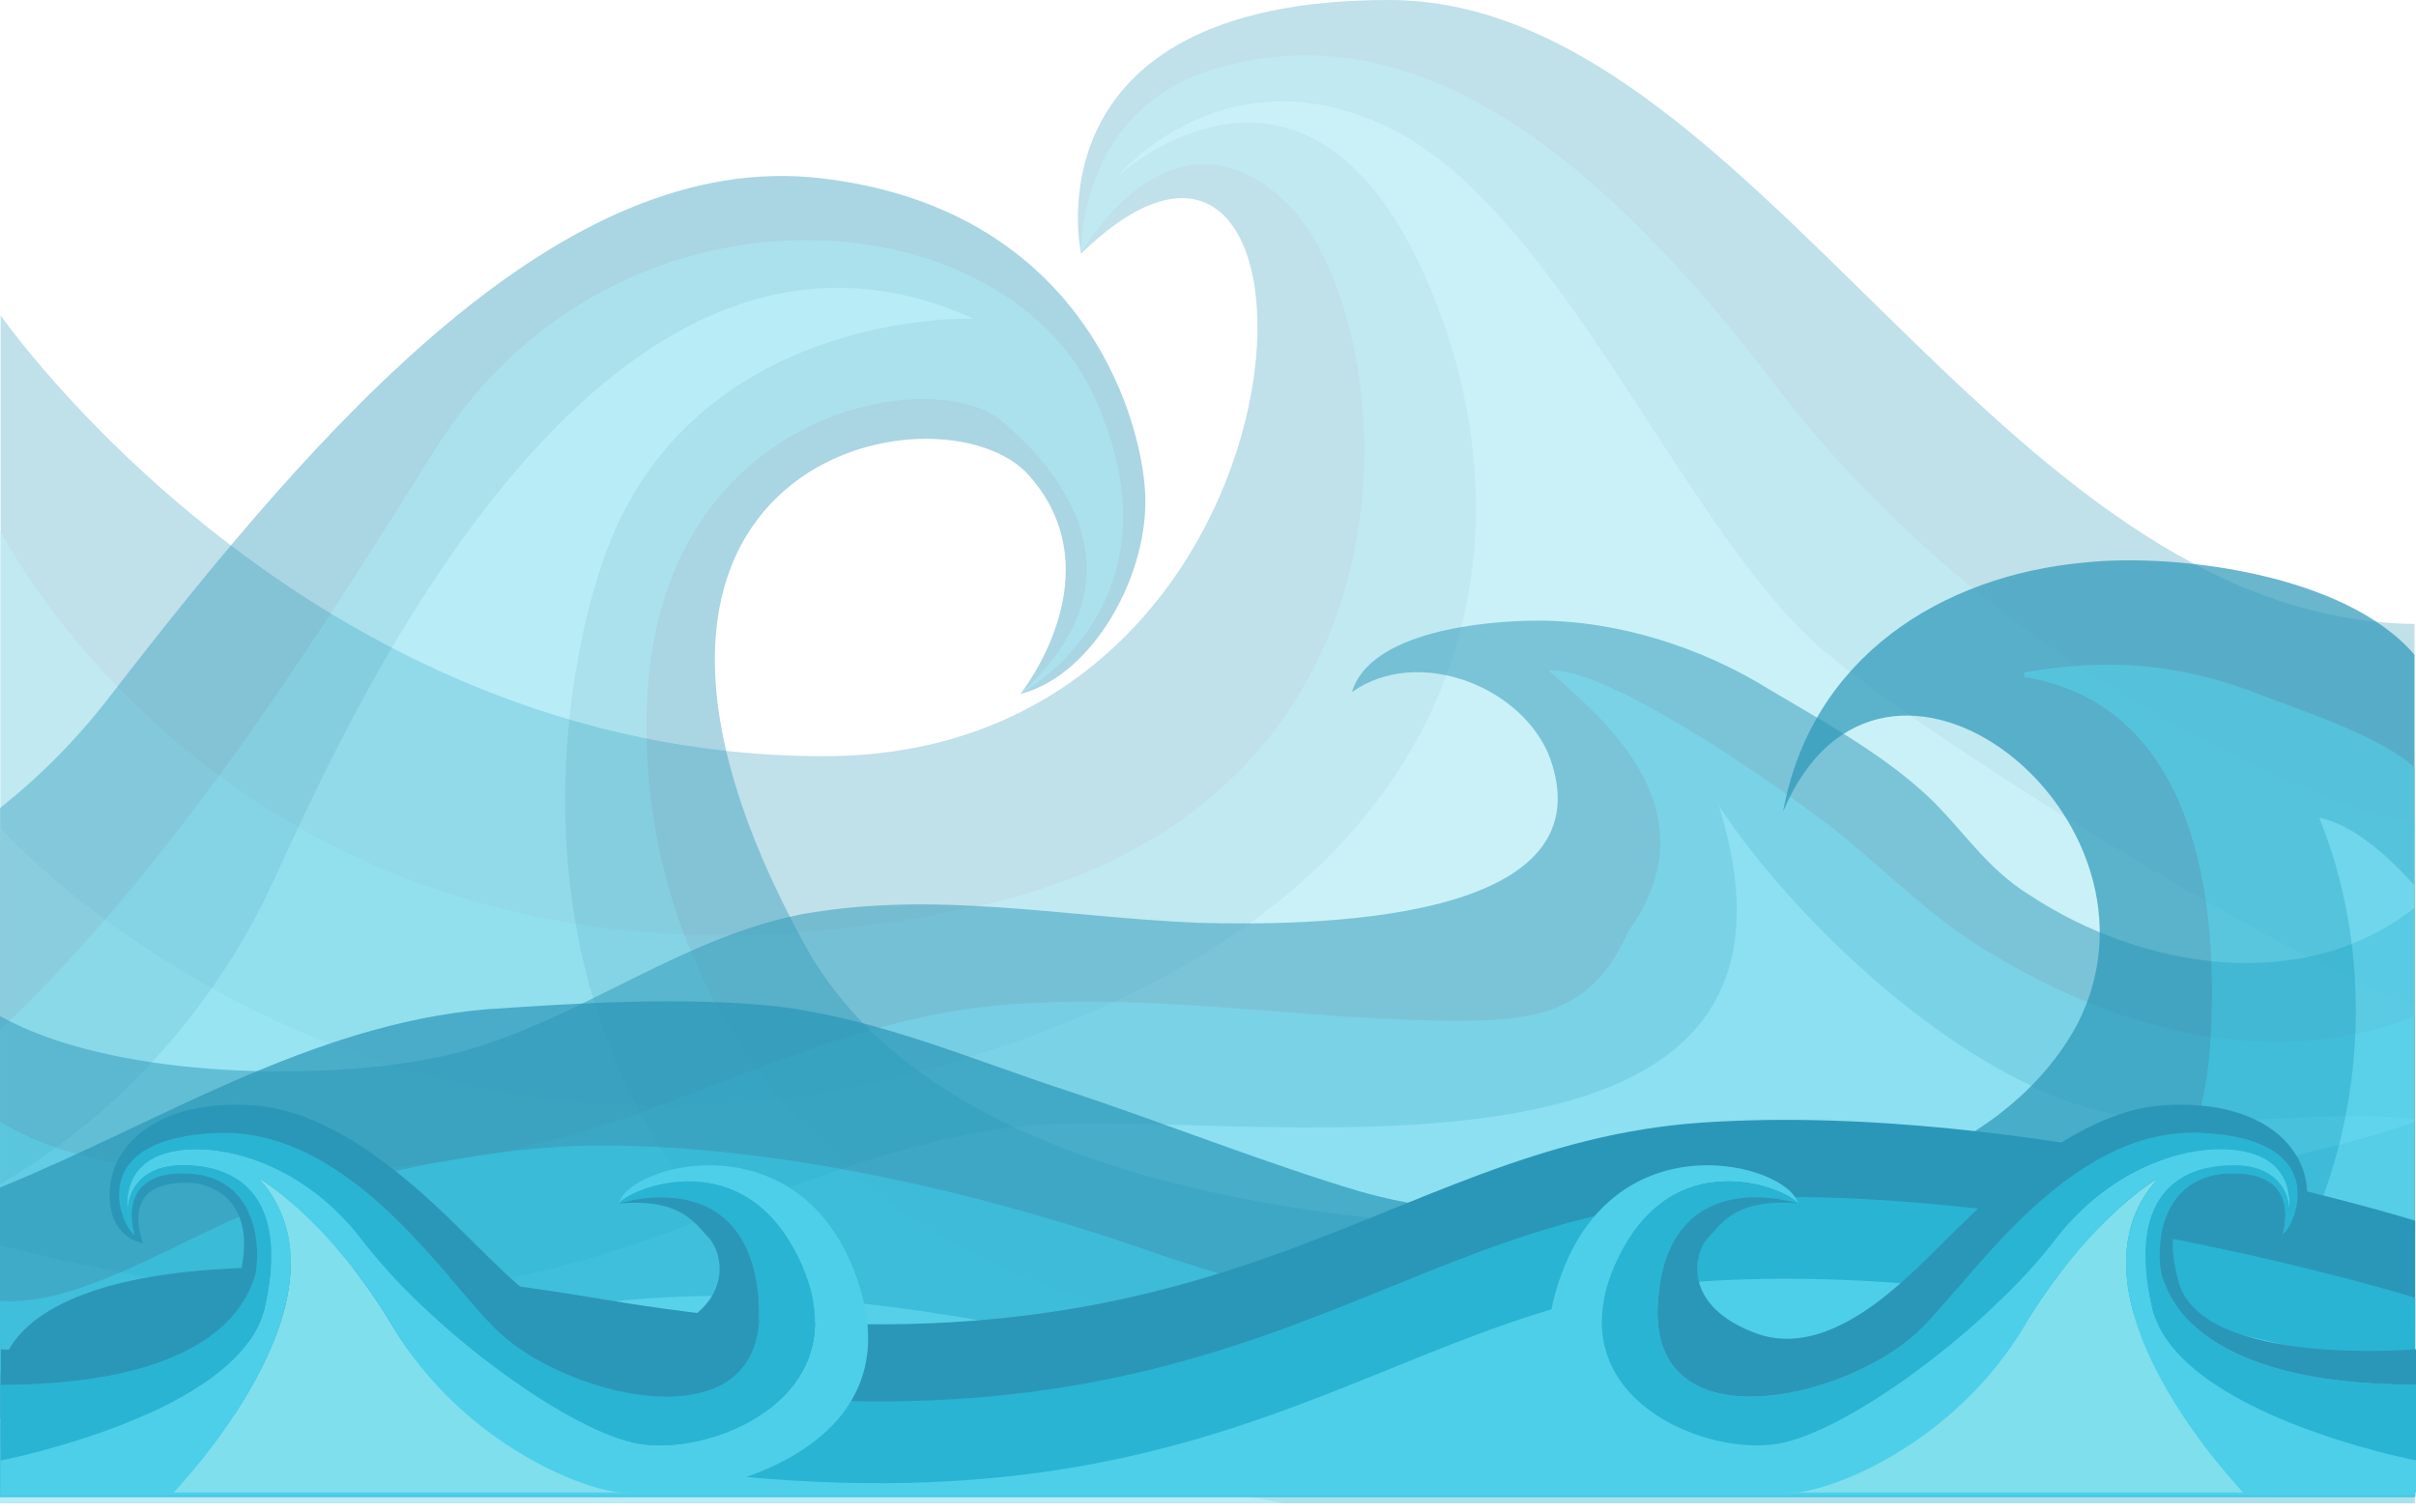 <svg width="238" height="149" viewBox="0 0 238 149" fill="none" xmlns="http://www.w3.org/2000/svg">
<g opacity="0.3">
<path d="M237.851 146.594V61.482C196.622 61.048 172.7 3.89086e-05 136.824 3.89086e-05C100.948 3.89086e-05 106.496 24.99 106.496 24.99C133.309 -1.077 132.176 74.515 81.194 74.515C30.212 74.515 0.061 31.072 0.061 31.072V146.594L237.851 146.594Z" fill="#2B97B8"/>
<path d="M237.851 146.594V81.051C233.161 81.051 197.903 68.286 174.836 37.877C151.77 7.468 134.439 2.735 120.225 6.608C106.011 10.481 106.496 24.99 106.496 24.99C106.496 24.99 115.182 9.35 126.512 19.776C137.841 30.203 143.505 78.86 96.3 89.286C26.108 104.79 0.061 52.312 0.061 52.312V146.594H237.851Z" fill="#2AB4D3"/>
<path d="M237.851 146.594V98.989C231.365 97.83 193.984 75.819 180.137 64.523C166.289 53.228 154.205 21.659 137.588 12.97C120.972 4.281 110.146 17.315 110.146 17.315C110.146 17.315 128.47 0.521 140.358 27.162C152.246 53.804 145.897 90.879 90.258 105.65C34.618 120.422 0.061 81.612 0.061 81.612V146.594H237.851Z" fill="#4DCFE9"/>
</g>
<g opacity="0.4">
<path d="M79.281 93.112C52.955 45.121 92.844 37.144 101.399 46.88C109.955 56.617 100.521 68.38 100.521 68.38C107.761 66.527 113.246 56.468 112.808 48.527C112.371 40.585 106.226 20.467 80.778 17.555C55.33 14.643 31.637 41.644 10.808 68.645C7.5 72.934 3.862 76.564 0 79.621V148.12H237.851V110.555C210.736 120.214 102.403 135.263 79.281 93.112Z" fill="#2B97B8"/>
<path d="M108.676 128.366C82.333 121.81 62.569 98.117 63.739 69.175C64.908 40.232 91.819 35.849 98.547 41.394C105.274 46.938 112.734 57.35 100.521 68.38C100.521 68.38 116.974 59.584 107.907 39.32C98.84 19.055 60.521 16.232 42.971 44.115C32.985 59.981 17.978 84.528 0 101.507V148.12H237.851V121.165C217.532 126.415 156.075 140.161 108.676 128.366Z" fill="#2AB4D3"/>
<path d="M0 148.12H126.507C47.125 133.954 52.297 76.249 59.352 55.409C67.834 30.349 95.914 31.408 95.914 31.408C57.011 13.76 31.27 77.998 26.298 88.162C23.28 94.331 15.732 107.468 0 116.686V148.12Z" fill="#4DCFE9"/>
</g>
<g opacity="0.5">
<path d="M237.851 89.458C226.93 98.068 211.114 95.546 199.983 88.226C195.55 85.519 193.185 81.458 189.638 78.209C185.204 74.148 179.293 70.9 174.268 67.922C167.765 63.861 159.489 61.154 151.509 61.154C146.188 61.154 134.956 62.236 133.183 68.192C139.685 63.59 150.03 67.651 152.691 74.69C158.602 91.204 128.454 91.204 118.108 90.933C104.807 90.392 92.097 87.685 78.796 90.121C65.495 92.829 54.854 102.304 41.554 104.47C30.356 106.471 10.832 106.16 6.10352e-05 100.121V146.264H237.851V89.458Z" fill="#2B97B8"/>
<path d="M237.851 100.143C224.181 105.582 208.943 101.623 196.617 94.226C190.107 90.648 184.898 84.685 178.822 80.312C174.048 76.734 158.205 65.674 152.563 66.071C156.903 70.047 169.312 79.383 160.426 91.736C156.953 99.687 151.478 100.587 143.665 100.587C128.908 100.587 114.151 97.804 98.96 98.997C79.862 100.587 65.105 111.32 46.008 114.103C33.971 115.941 11.55 117.777 6.10352e-05 110.507V146.264H237.851V100.143Z" fill="#2AB4D3"/>
<path d="M237.851 110.27C229.164 109.221 219.454 111.245 210.507 110.127C195.316 108.537 177.124 91.309 169.312 79.383C182.277 120.916 120.662 108.935 101.13 110.923C82.032 112.91 65.973 123.644 47.31 126.427C30.432 129.066 15.896 126.698 6.10352e-05 122.716V146.264H237.851V110.27Z" fill="#4DCFE9"/>
</g>
<g opacity="0.7">
<path d="M205.493 55.416C191.183 56.675 178.395 64.855 175.655 79.956C185.398 56.989 215.235 80.586 204.579 101.036C196.663 115.508 175.959 119.913 161.04 119.913C151.907 119.913 142.773 119.913 133.943 117.396C124.505 114.565 115.066 110.789 105.627 107.643C95.884 104.496 86.75 100.407 76.398 99.148C67.265 98.204 56.913 98.834 47.779 99.463C30.468 101.005 15.497 110.707 0 117.017V147.536H237.851V64.523C231.081 56.565 214.39 54.497 205.493 55.416Z" fill="#2B97B8"/>
<path d="M221.756 68.096C214.156 65.324 207.449 64.862 199.401 66.248V66.71C216.391 69.482 218.626 88.886 217.732 102.745C215.05 148.021 139.939 132.775 112.666 123.073C95.23 117.068 74.664 112.447 56.78 112.909C46.497 113.372 36.661 115.682 27.273 118.453C18.926 121.177 8.422 128.801 0 128.189V147.536H237.851V75.594C234.039 72.229 225.329 69.573 221.756 68.096Z" fill="#2AB4D3"/>
<path d="M228.462 80.57C235.616 98.125 232.038 120.763 218.626 134.161C204.766 148.021 183.306 145.249 165.87 143.863C145.75 142.015 126.526 136.471 107.301 132.313C88.971 128.155 70.193 125.845 51.862 129.541C34.013 133.14 16.589 140.678 0 139.792V147.536H237.851V87.224C235.241 84.361 231.851 81.27 228.462 80.57Z" fill="#4DCFE9"/>
</g>
<path d="M0.063 147.432H237.92L237.923 120.283C237.923 120.283 199.641 108.42 167.629 110.62C135.617 112.82 120.616 138.358 59.566 128.057C-1.484 117.755 0.061 135.833 0.061 135.833L0.063 147.432Z" fill="#2B97B8"/>
<path d="M0.13 147.432H237.92L237.923 127.881C237.923 127.881 199.641 116.019 167.629 118.219C135.617 120.418 120.616 145.956 59.566 135.655C-1.484 125.353 0.065 140.921 0.065 140.921L0.13 147.432Z" fill="#2AB4D3"/>
<path d="M0.061 147.432H237.923V135.94C237.923 135.94 199.641 124.079 167.629 126.278C135.617 128.478 120.616 154.016 59.566 143.714C-1.484 133.413 0.057 144.227 0.057 144.227L0.061 147.432Z" fill="#4DCFE9"/>
<path d="M38.726 130.756C32.217 119.865 25.459 116.082 25.459 116.082C35.972 127.546 17.078 147.066 17.078 147.066H62.131C57.5 146.493 45.234 141.647 38.726 130.756Z" fill="#80DFED"/>
<path d="M84.786 127.129C79.654 109.777 61.831 114.672 60.98 118.587C61.707 117.28 73.677 111.984 79.122 124.967C84.566 137.949 69.547 143.796 62.413 142.162C55.278 140.529 42.184 130.684 35.659 122.172C29.135 113.661 19.89 112.156 15.659 113.863C12.38 115.187 12.412 118.314 12.592 119.654C12.458 117.949 13.412 114.737 18.247 114.821C23.776 114.918 28.462 118.261 26.085 128.807C23.707 139.354 0.082 143.908 0.082 143.908V147.066H17.078C17.078 147.066 35.973 127.546 25.459 116.083C25.459 116.083 32.218 119.865 38.726 130.756C45.234 141.647 56.367 146.493 60.998 147.066H67.423C75.959 145.729 88.716 140.421 84.786 127.129Z" fill="#4DCFE9"/>
<path d="M60.98 118.587L63.048 118.518C62.426 118.499 61.74 118.52 60.98 118.587Z" fill="#34B9D9"/>
<path d="M26.085 128.807C28.462 118.26 23.776 114.918 18.247 114.821C13.412 114.737 12.458 117.949 12.592 119.654C12.412 118.315 12.38 115.188 15.659 113.864C19.89 112.156 29.135 113.661 35.659 122.172C42.184 130.684 55.278 140.529 62.413 142.162C69.547 143.796 84.566 137.949 79.122 124.967C73.677 111.984 61.707 117.28 60.98 118.587C60.98 118.587 73.837 114.331 74.766 128.376C75.696 142.422 56.435 137.974 49.239 131.329C44.021 126.509 34.648 111.068 21.327 111.635C8.006 112.203 12.033 120.998 13.272 121.708C13.272 121.708 11.115 115.265 18.59 115.646C26.066 116.027 25.651 124.442 25.028 125.964C24.405 127.485 21.985 136.445 0.082 136.445V143.908C0.082 143.908 23.707 139.353 26.085 128.807Z" fill="#2AB4D3"/>
<path d="M25.028 125.964C25.651 124.442 26.066 116.027 18.59 115.646C11.115 115.265 13.272 121.708 13.272 121.708C12.033 120.999 8.006 112.203 21.327 111.636C34.648 111.068 44.021 126.509 49.239 131.329C56.435 137.974 75.695 142.422 74.766 128.376C73.837 114.331 60.98 118.587 60.98 118.587C61.74 118.519 62.426 118.499 63.048 118.518C67.325 118.647 68.572 120.635 69.828 121.987C71.267 123.534 72.394 128.693 65.072 131.386C57.75 134.08 50.241 125.941 46.611 122.387C42.981 118.834 34.157 109.548 25.02 108.917C15.884 108.287 11.065 112.528 10.815 117.286C10.564 122.043 14.069 122.502 14.069 122.502C12.191 116.656 16.822 116.541 18.575 116.541C20.326 116.541 25.834 117.917 23.456 126.343C21.078 134.769 0.082 132.947 0.082 132.947V136.445C21.985 136.445 24.405 127.485 25.028 125.964Z" fill="#2B97B8"/>
<path d="M199.356 130.756C205.864 119.865 212.623 116.082 212.623 116.082C202.109 127.546 221.004 147.066 221.004 147.066H175.95C180.582 146.493 192.847 141.647 199.356 130.756Z" fill="#80DFED"/>
<path d="M153.296 127.129C158.428 109.777 176.25 114.672 177.101 118.587C176.375 117.28 164.404 111.984 158.96 124.967C153.515 137.949 168.535 143.796 175.669 142.162C182.803 140.529 195.898 130.684 202.422 122.172C208.946 113.661 218.192 112.156 222.422 113.863C225.701 115.187 225.67 118.314 225.49 119.654C225.624 117.949 224.67 114.737 219.835 114.821C214.305 114.918 209.619 118.261 211.997 128.807C214.375 139.354 238 143.908 238 143.908V147.066H221.003C221.003 147.066 202.109 127.546 212.623 116.083C212.623 116.083 205.864 119.865 199.356 130.756C192.847 141.647 181.715 146.493 177.083 147.066H170.658C162.123 145.729 149.365 140.421 153.296 127.129Z" fill="#4DCFE9"/>
<path d="M177.101 118.587L175.033 118.518C175.656 118.499 176.341 118.52 177.101 118.587Z" fill="#34B9D9"/>
<path d="M211.997 128.807C209.619 118.26 214.306 114.918 219.835 114.821C224.67 114.737 225.623 117.949 225.49 119.654C225.67 118.315 225.702 115.188 222.422 113.864C218.192 112.156 208.946 113.661 202.422 122.172C195.898 130.684 182.803 140.529 175.669 142.162C168.534 143.796 153.515 137.949 158.96 124.967C164.404 111.984 176.375 117.28 177.101 118.587C177.101 118.587 164.245 114.331 163.316 128.376C162.386 142.422 181.647 137.974 188.842 131.329C194.061 126.509 203.434 111.068 216.755 111.635C230.076 112.203 226.048 120.998 224.809 121.708C224.809 121.708 226.966 115.265 219.491 115.646C212.015 116.027 212.431 124.442 213.054 125.964C213.676 127.485 216.097 136.445 238 136.445V143.908C238 143.908 214.375 139.353 211.997 128.807Z" fill="#2AB4D3"/>
<path d="M213.054 125.964C212.431 124.442 212.016 116.027 219.491 115.646C226.966 115.265 224.809 121.708 224.809 121.708C226.048 120.999 230.076 112.203 216.755 111.636C203.434 111.068 194.061 126.509 188.842 131.329C181.647 137.974 162.386 142.422 163.316 128.376C164.245 114.331 177.101 118.587 177.101 118.587C176.341 118.519 175.656 118.499 175.033 118.518C170.756 118.647 169.51 120.635 168.253 121.987C166.814 123.534 165.687 128.693 173.009 131.386C180.331 134.08 187.841 125.941 191.471 122.387C195.1 118.834 203.925 109.548 213.061 108.917C222.198 108.287 227.017 112.528 227.267 117.286C227.517 122.043 224.013 122.502 224.013 122.502C225.89 116.656 221.259 116.541 219.507 116.541C217.755 116.541 212.248 117.917 214.625 126.343C217.003 134.769 238 132.947 238 132.947V136.445C216.097 136.445 213.677 127.485 213.054 125.964Z" fill="#2B97B8"/>
</svg>

